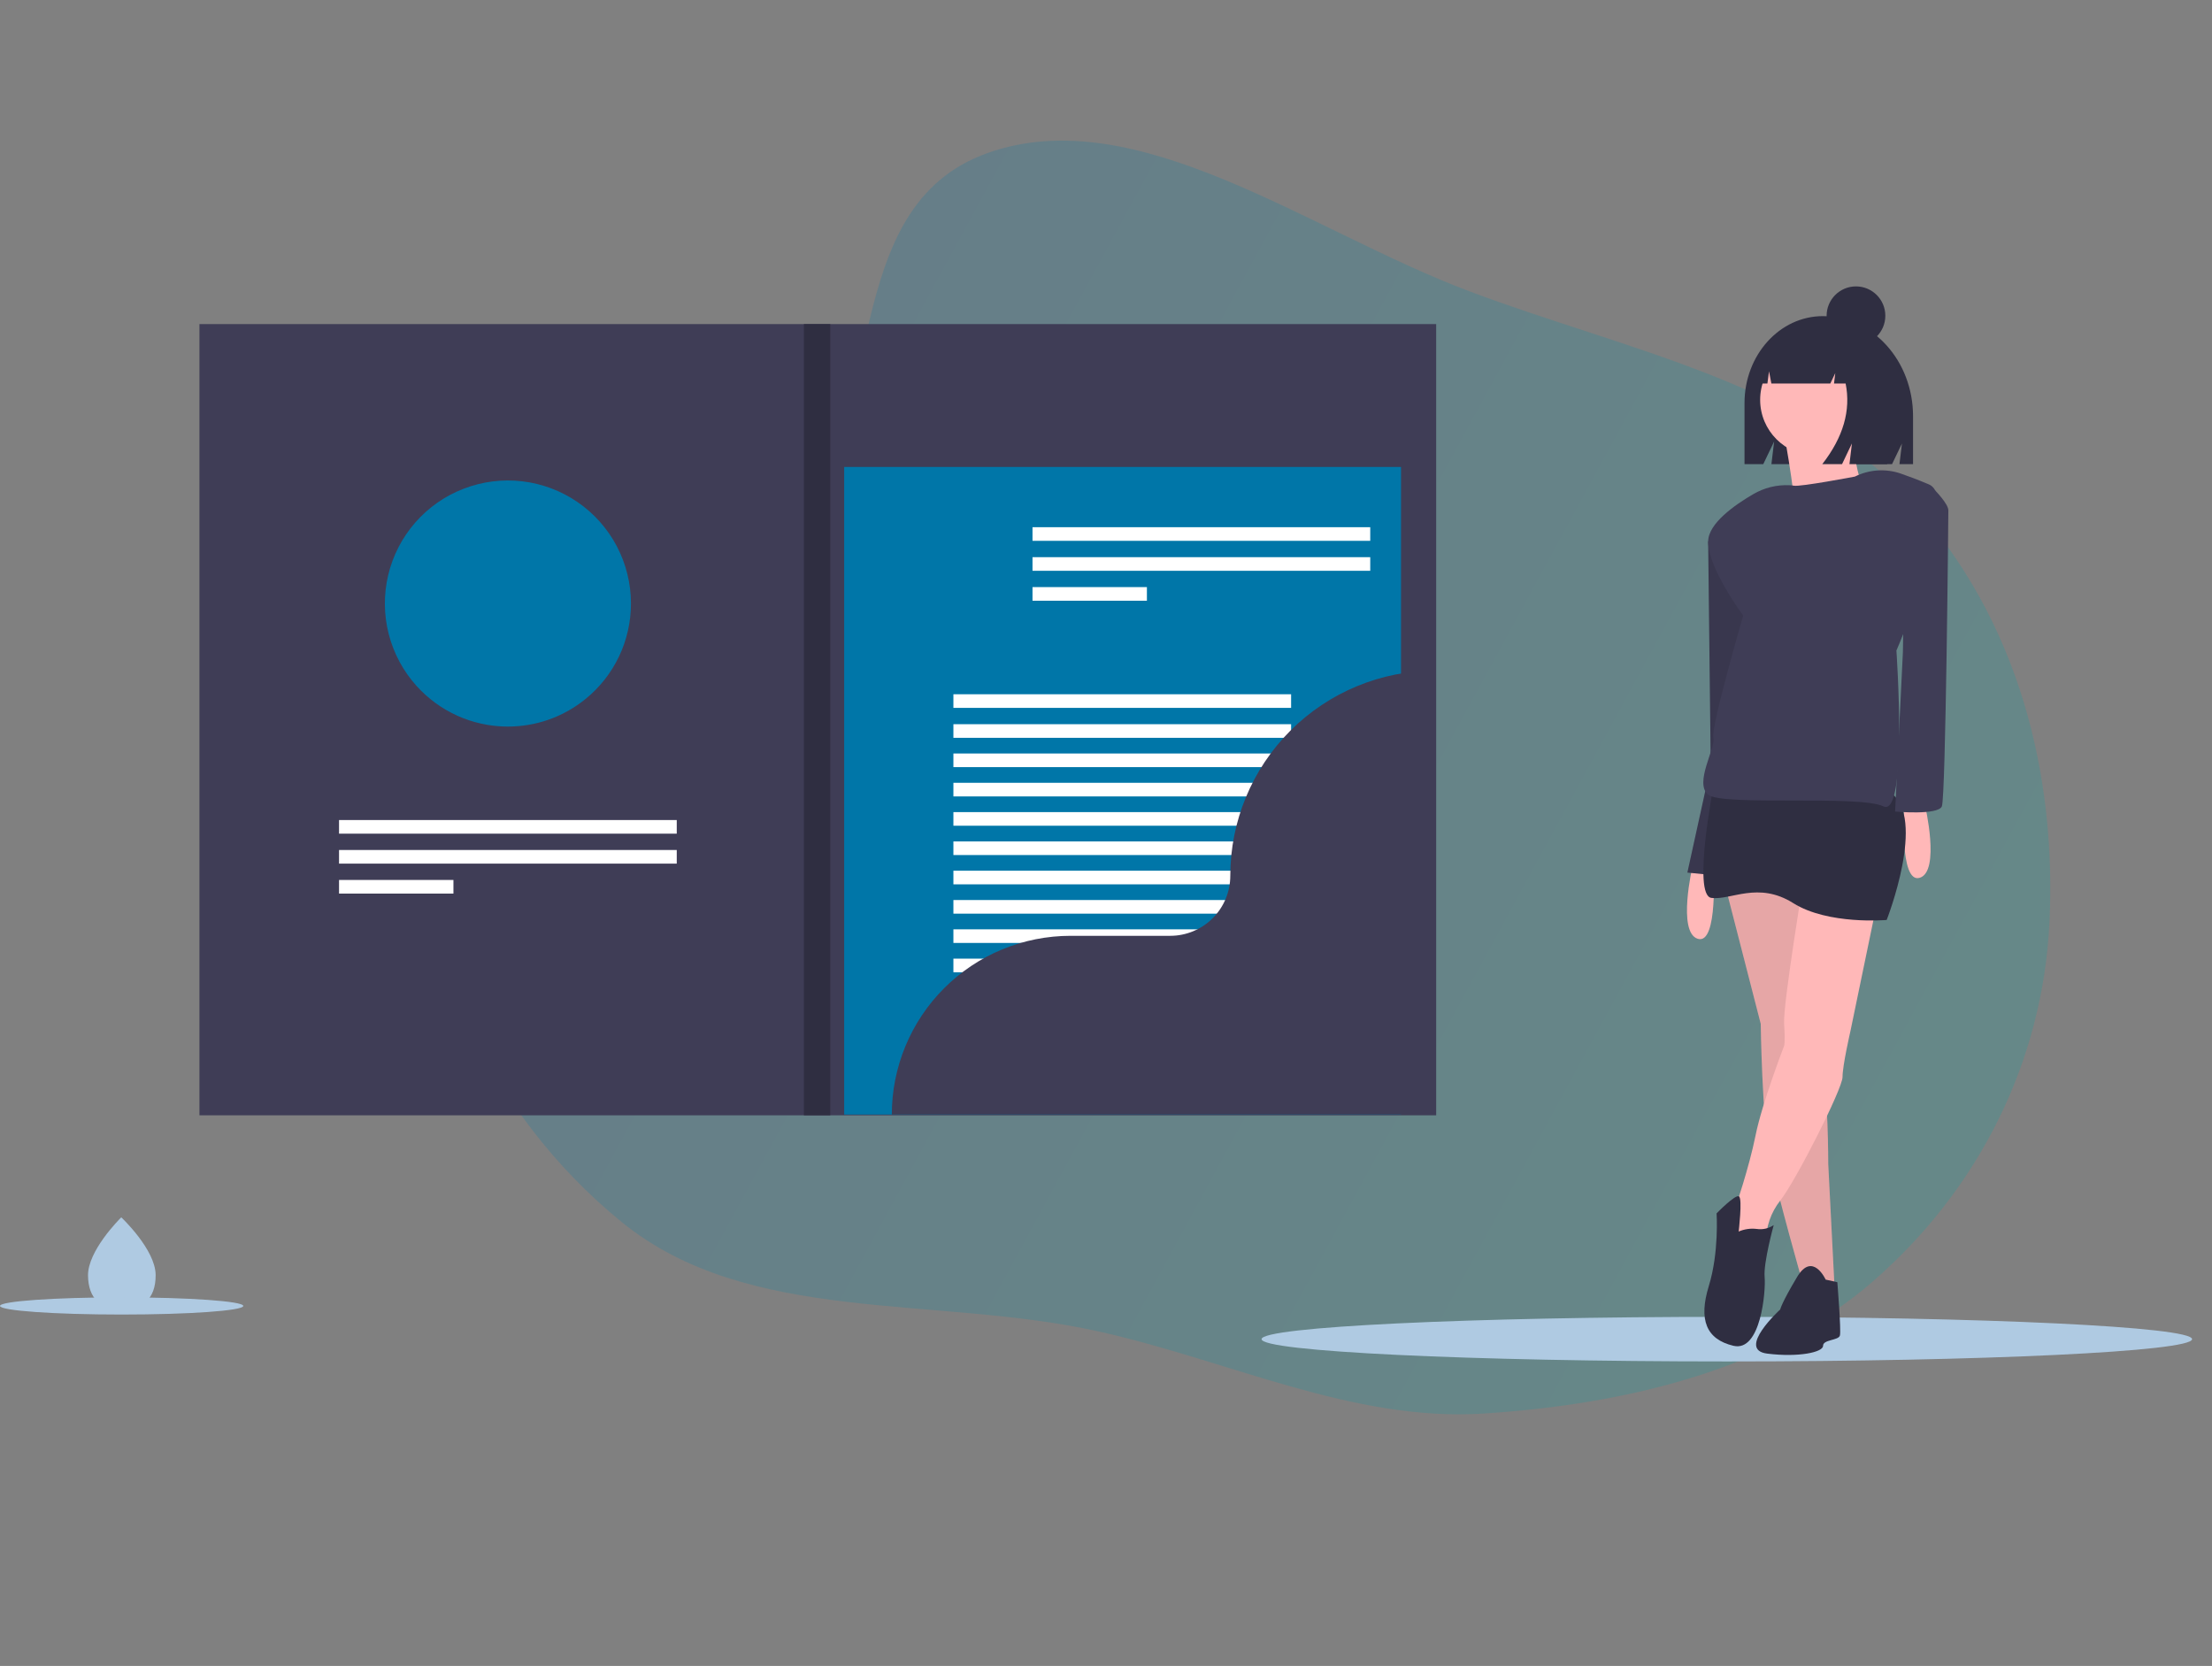 <svg width="158" height="119" viewBox="0 0 158 119" fill="none" xmlns="http://www.w3.org/2000/svg">
<rect x="0" y="0" width="158" height="119" fill="#808080" stroke="none"/>
<path opacity="0.2" fill-rule="evenodd" clip-rule="evenodd" d="M78.436 95.1C66.795 92.513 53.47 94.667 44.408 87.295C34.885 79.549 28.918 67.053 31.443 56.872C33.91 46.927 49.864 45.979 56.627 38.033C63.489 29.969 59.721 14.789 70.545 10.93C81.174 7.14 93.493 16.492 104.947 20.805C116.108 25.008 128.705 27.344 136.414 35.734C144.337 44.356 146.887 55.572 146.389 65.906C145.913 75.786 141.388 84.937 133.722 91.582C126.633 97.728 116.397 100.308 105.935 100.974C96.624 101.566 87.819 97.187 78.436 95.1Z" fill="url(#paint0_linear)"/>
<path d="M123.345 97.251C141.698 97.251 156.577 96.538 156.577 95.658C156.577 94.779 141.698 94.065 123.345 94.065C104.992 94.065 90.113 94.779 90.113 95.658C90.113 96.538 104.992 97.251 123.345 97.251Z" fill="#AFCAE2"/>
<path d="M123.263 63.396L125.767 73.134C125.767 73.134 125.86 79.997 126.416 82.686C126.973 85.376 128.827 91.868 128.827 91.868L131.053 92.238L130.589 83.15C130.589 83.15 130.589 77.678 130.126 76.473C129.662 75.267 128.735 62.933 128.735 62.933L123.263 63.396Z" fill="#FFB8B8"/>
<path opacity="0.1" d="M123.263 63.396L125.767 73.134C125.767 73.134 125.86 79.997 126.416 82.686C126.973 85.376 128.827 91.868 128.827 91.868L131.053 92.238L130.589 83.15C130.589 83.15 130.589 77.678 130.126 76.473C129.662 75.267 128.735 62.933 128.735 62.933L123.263 63.396Z" fill="black"/>
<path d="M130.205 22.582H130.205C127.114 22.582 124.608 25.363 124.608 28.794V33.153H125.948L126.724 31.538L126.53 33.153H135.147L135.852 31.684L135.676 33.153H136.646V29.73C136.646 25.782 133.762 22.582 130.205 22.582Z" fill="#2F2E41"/>
<path d="M120.898 61.866C120.898 61.866 119.785 66.596 121.269 67.06C122.753 67.523 122.382 61.866 122.382 61.866H120.898Z" fill="#FFB8B8"/>
<path d="M122.753 37.847L122.011 38.681L122.196 54.725L120.527 62.33L124.237 62.701L126.091 47.399L125.535 39.609L122.753 37.847Z" fill="#3F3D56"/>
<path opacity="0.1" d="M122.753 37.847L122.011 38.681L122.196 54.725L120.527 62.33L124.237 62.701L126.091 47.399L125.535 39.609L122.753 37.847Z" fill="black"/>
<path d="M129.71 32.544C131.91 32.544 133.694 30.76 133.694 28.559C133.694 26.358 131.91 24.574 129.71 24.574C127.509 24.574 125.725 26.358 125.725 28.559C125.725 30.76 127.509 32.544 129.71 32.544Z" fill="#FFB8B8"/>
<path d="M127.425 30.95C127.425 30.95 128.594 37.006 128.063 37.644C127.532 38.281 133.695 36.475 133.695 36.475C133.695 36.475 131.676 32.331 132.738 29.993L127.425 30.95Z" fill="#FFB8B8"/>
<path d="M137.498 57.508C137.498 57.508 138.611 62.237 137.127 62.701C135.644 63.165 136.015 57.508 136.015 57.508H137.498Z" fill="#FFB8B8"/>
<path d="M128.92 62.284C128.92 62.284 127.343 71.744 127.436 73.135C127.529 74.526 127.436 74.711 127.436 74.711C127.436 74.711 125.86 78.792 125.396 81.11C124.932 83.429 123.912 86.397 123.912 86.397C123.912 86.397 122.706 89.086 123.726 89.086C124.747 89.086 126.138 88.715 126.138 88.715C126.134 87.644 126.494 86.603 127.158 85.763C128.271 84.356 131.609 77.772 131.609 76.937C131.609 76.102 132.166 73.691 132.166 73.691L134.299 63.397L128.92 62.284Z" fill="#FFB8B8"/>
<path d="M122.428 55.977C122.428 55.977 120.852 63.953 122.243 64.139C123.634 64.324 125.581 62.933 128.085 64.51C130.589 66.086 134.763 65.715 134.763 65.715C134.763 65.715 137.637 58.389 135.041 56.627C132.444 54.865 122.428 55.977 122.428 55.977Z" fill="#2F2E41"/>
<path d="M124.19 87.972C124.598 87.795 125.047 87.731 125.489 87.787C125.911 87.849 126.342 87.75 126.694 87.509C126.694 87.509 125.952 90.198 126.045 91.218C126.138 92.238 125.767 96.597 123.819 96.133C121.872 95.67 121.315 94.279 122.057 91.867C122.799 89.456 122.614 86.674 122.614 86.674C122.614 86.674 123.967 85.276 124.218 85.465C124.468 85.654 124.19 87.972 124.19 87.972Z" fill="#2F2E41"/>
<path d="M130.404 91.405C130.404 91.405 129.476 89.365 128.363 91.219C127.251 93.074 127.158 93.538 127.158 93.538C127.158 93.538 124.005 96.413 126.23 96.691C128.456 96.969 130.218 96.598 130.218 96.135C130.218 95.671 131.331 95.764 131.424 95.393C131.517 95.022 131.238 91.59 131.238 91.59L130.404 91.405Z" fill="#2F2E41"/>
<path d="M132.49 34.044C132.49 34.044 128.595 34.786 128.132 34.694C128.027 34.675 127.922 34.664 127.815 34.66C126.909 34.619 126.009 34.842 125.227 35.302C123.935 36.052 122.011 37.387 122.011 38.681C122.011 40.629 124.515 43.968 124.515 43.968C124.515 43.968 122.196 51.943 122.382 52.685C122.567 53.427 120.991 55.931 122.011 56.766C123.031 57.6 132.769 56.766 134.531 57.6C136.293 58.435 135.458 46.471 135.458 46.471C135.458 46.471 140.188 35.621 137.777 34.601C136.996 34.271 136.323 34.018 135.769 33.828C135.235 33.644 134.671 33.569 134.108 33.606C133.545 33.643 132.995 33.792 132.49 34.044Z" fill="#3F3D56"/>
<path d="M136.107 34.694L138.235 35.046C138.235 35.046 139.168 35.993 139.168 36.456C139.168 36.92 138.982 56.952 138.704 57.601C138.426 58.25 135.365 57.972 135.365 57.972L135.922 46.565L136.107 34.694Z" fill="#3F3D56"/>
<path d="M131.796 24.293C131.527 23.932 131.178 23.637 130.776 23.432C130.374 23.227 129.931 23.117 129.48 23.111H129.37C127.251 23.111 125.534 25.029 125.534 27.394V27.394H126.244L126.358 26.521L126.526 27.394H130.737L131.09 26.655L131.002 27.394H131.83C132.217 29.313 131.661 31.233 130.164 33.153H131.575L132.28 31.676L132.104 33.153H134.794L135.323 29.756C135.323 27.213 133.845 25.056 131.796 24.293Z" fill="#2F2E41"/>
<path d="M132.57 24.651C133.727 24.651 134.666 23.712 134.666 22.554C134.666 21.397 133.727 20.458 132.57 20.458C131.412 20.458 130.473 21.397 130.473 22.554C130.473 23.712 131.412 24.651 132.57 24.651Z" fill="#2F2E41"/>
<path d="M102.584 23.15H14.246V79.669H102.584V23.15Z" fill="#3F3D56"/>
<path d="M100.072 33.355H60.299V79.616H100.072V33.355Z" fill="#0076A8"/>
<path d="M97.874 37.659H73.751V38.632H97.874V37.659Z" fill="white"/>
<path d="M97.874 39.8H73.751V40.773H97.874V39.8Z" fill="white"/>
<path d="M81.922 41.938H73.751V42.911H81.922V41.938Z" fill="white"/>
<path d="M48.339 58.577H24.217V59.55H48.339V58.577Z" fill="white"/>
<path d="M48.339 60.717H24.217V61.69H48.339V60.717Z" fill="white"/>
<path d="M32.388 62.857H24.217V63.83H32.388V62.857Z" fill="white"/>
<path d="M92.222 49.592H68.1V50.565H92.222V49.592Z" fill="white"/>
<path d="M92.222 51.731H68.1V52.704H92.222V51.731Z" fill="white"/>
<path d="M92.222 53.824H68.1V54.797H92.222V53.824Z" fill="white"/>
<path d="M92.222 55.917H68.1V56.89H92.222V55.917Z" fill="white"/>
<path d="M92.222 58.011H68.1V58.983H92.222V58.011Z" fill="white"/>
<path d="M92.222 60.105H68.1V61.077H92.222V60.105Z" fill="white"/>
<path d="M92.222 62.197H68.1V63.17H92.222V62.197Z" fill="white"/>
<path d="M92.222 64.291H68.1V65.264H92.222V64.291Z" fill="white"/>
<path d="M92.222 66.384H68.1V67.356H92.222V66.384Z" fill="white"/>
<path d="M92.222 68.478H68.1V69.45H92.222V68.478Z" fill="white"/>
<path d="M92.222 70.57H68.1V71.543H92.222V70.57Z" fill="white"/>
<path d="M45.068 43.11C45.069 44.42 44.777 45.715 44.213 46.897C43.648 48.08 42.826 49.121 41.806 49.944C41.428 50.25 41.026 50.524 40.603 50.763C40.348 50.908 40.085 51.04 39.816 51.158C38.924 51.551 37.973 51.792 37.002 51.87C36.763 51.89 36.522 51.9 36.278 51.9C35.797 51.9 35.316 51.861 34.84 51.782C34.673 51.755 34.507 51.723 34.344 51.685C34.059 51.622 33.777 51.543 33.499 51.451C32.359 51.07 31.309 50.46 30.415 49.657C30.185 49.453 29.966 49.235 29.761 49.006C28.804 47.948 28.119 46.672 27.765 45.29C27.411 43.908 27.399 42.461 27.73 41.073C28.06 39.685 28.724 38.399 29.663 37.325C30.602 36.251 31.789 35.421 33.12 34.909C34.452 34.396 35.888 34.215 37.305 34.381C38.722 34.548 40.077 35.057 41.253 35.864C42.429 36.672 43.391 37.753 44.056 39.016C44.721 40.278 45.068 41.683 45.068 43.11Z" fill="#0076A8"/>
<path d="M102.531 47.902C98.645 47.902 94.918 49.446 92.17 52.194C89.422 54.942 87.878 58.669 87.878 62.555V62.555C87.878 63.694 87.426 64.785 86.621 65.59C85.817 66.395 84.725 66.847 83.587 66.847H76.47C74.793 66.847 73.132 67.177 71.583 67.819C70.034 68.46 68.626 69.401 67.441 70.587C66.255 71.772 65.314 73.18 64.673 74.729C64.031 76.278 63.701 77.939 63.701 79.616V79.616H102.531V47.902H102.531Z" fill="#3F3D56"/>
<path d="M59.305 23.15H57.421V79.669H59.305V23.15Z" fill="#2F2E41"/>
<path d="M11.117 91.065C11.135 92.884 10.06 93.529 8.726 93.542C8.695 93.543 8.665 93.543 8.634 93.542C8.572 93.542 8.511 93.539 8.45 93.536C7.246 93.462 6.304 92.804 6.287 91.112C6.27 89.362 8.486 87.131 8.652 86.966L8.653 86.966C8.659 86.959 8.662 86.956 8.662 86.956C8.662 86.956 11.1 89.246 11.117 91.065Z" fill="#AFCAE2"/>
<path d="M8.688 93.9C13.487 93.9 17.377 93.625 17.377 93.286C17.377 92.947 13.487 92.673 8.688 92.673C3.89 92.673 0 92.947 0 93.286C0 93.625 3.89 93.9 8.688 93.9Z" fill="#AFCAE2"/>
<defs>
<linearGradient id="paint0_linear" x1="113.692" y1="128.519" x2="24.477" y2="79.931" gradientUnits="userSpaceOnUse">
<stop stop-color="#00ABAB"/>
<stop offset="1" stop-color="#0076A8"/>
</linearGradient>
</defs>
</svg>
